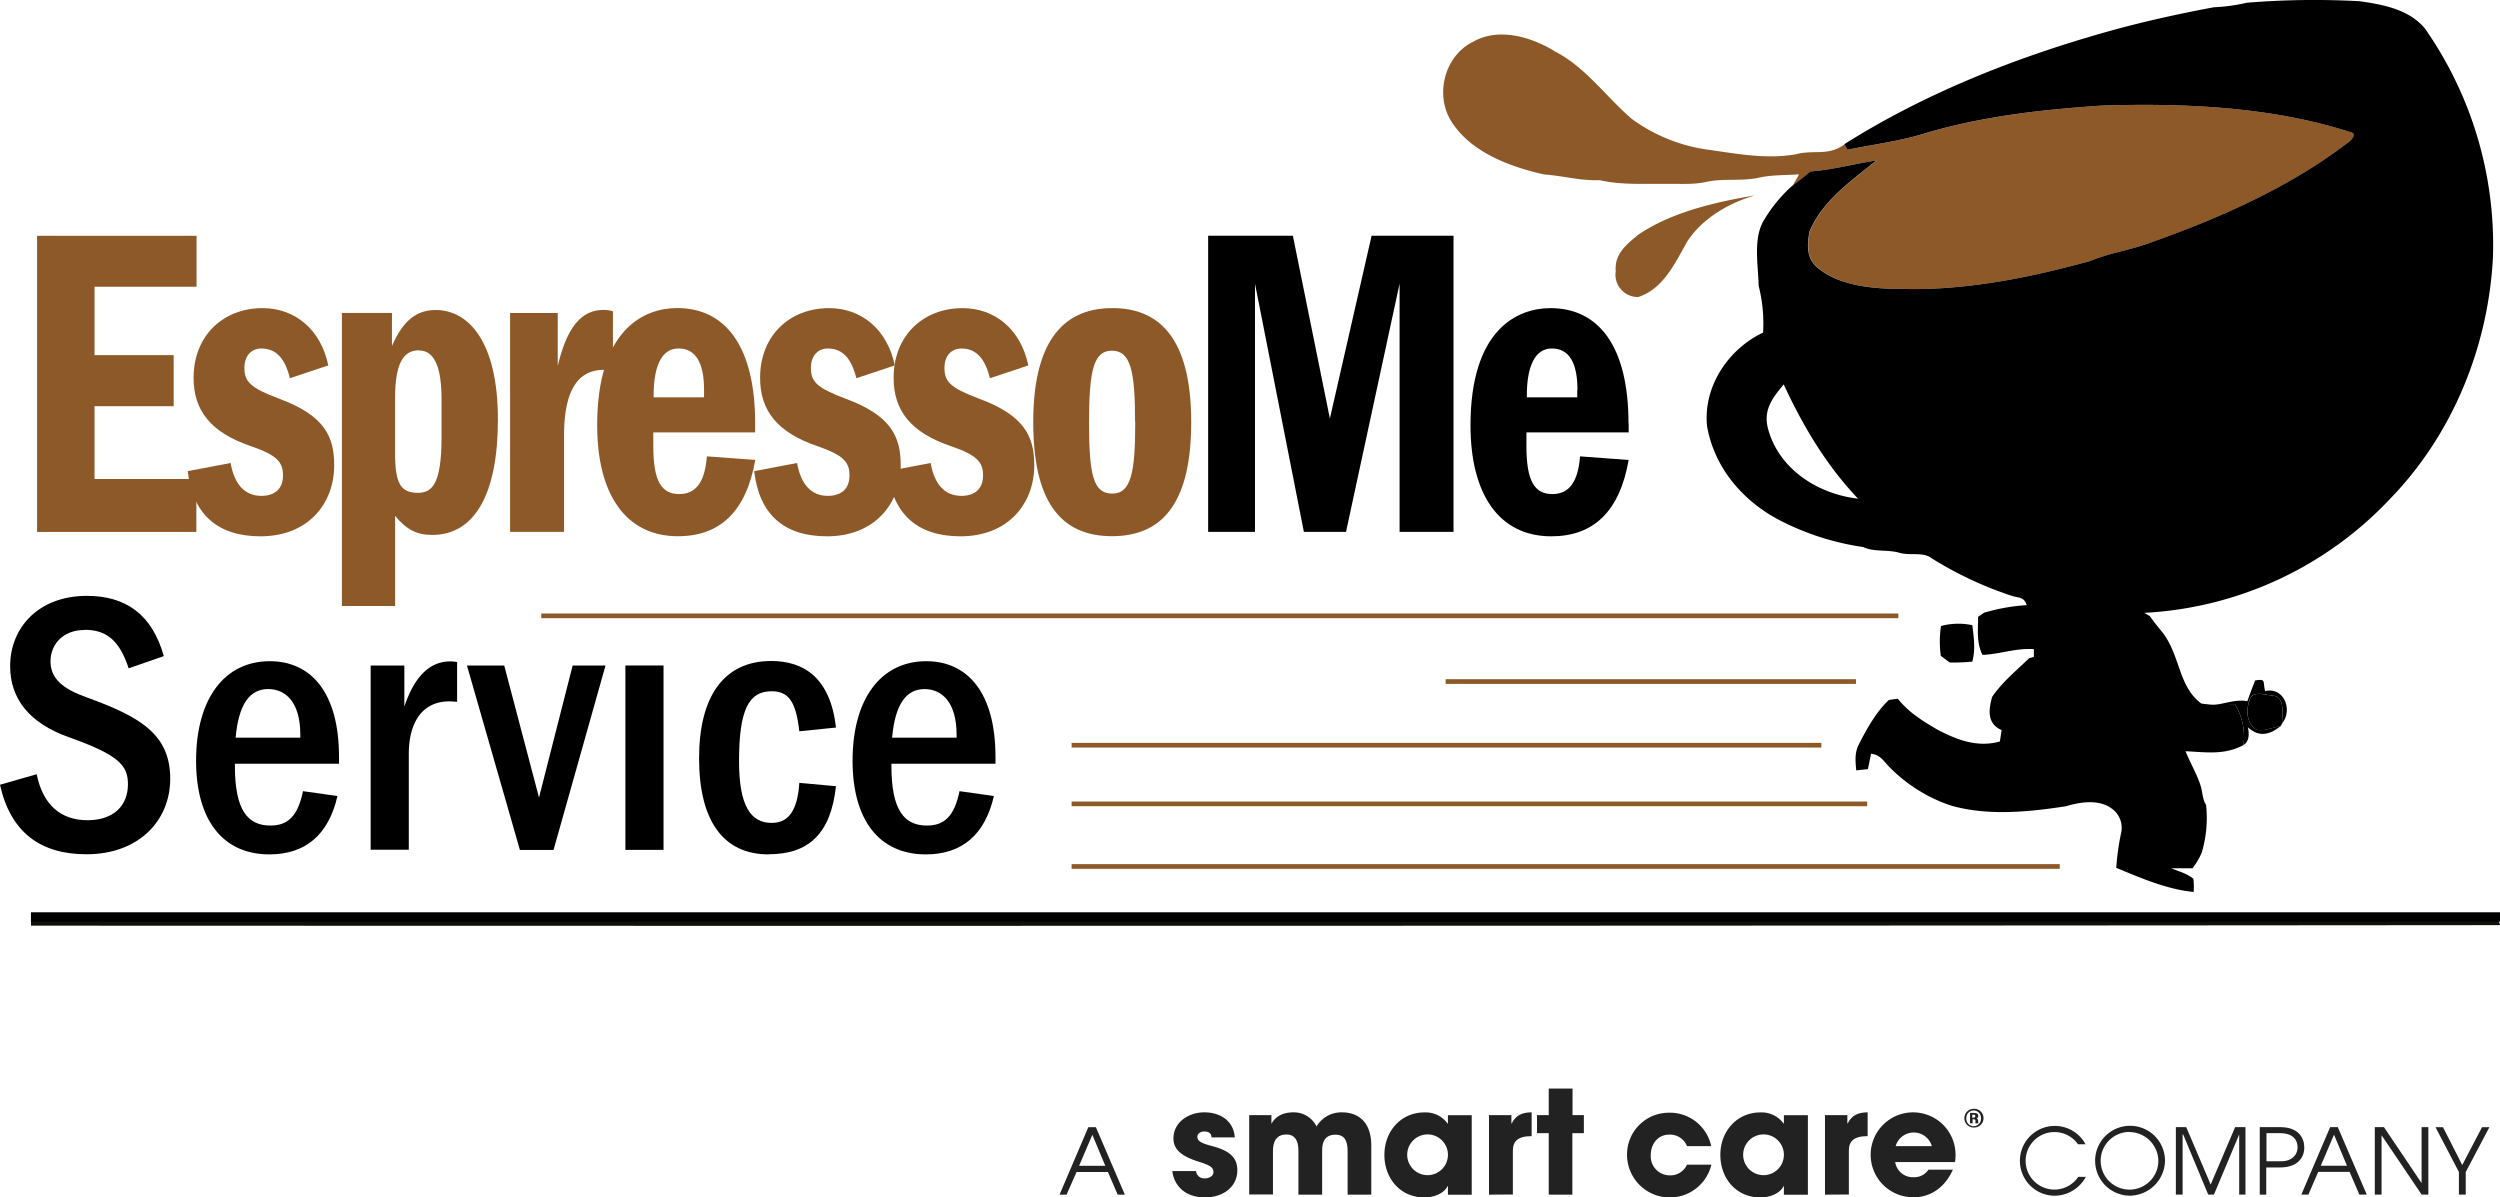 <?xml version="1.0" ?>
<svg xmlns="http://www.w3.org/2000/svg" id="Layer_1" data-name="Layer 1" viewBox="0 0 613.77 293.98">
	<defs>
		<style>.cls-1{fill:#232222;}.cls-2{fill:#8e5928;}.cls-3{fill:#10100f;}</style>
	</defs>
	<path class="cls-1" d="M715.42,667.56a2.31,2.31,0,0,1,2.25-2.27,2.3,2.3,0,1,1,0,4.59A2.26,2.26,0,0,1,715.42,667.56Zm4.07.07a1.8,1.8,0,1,0-3.59,0,1.8,1.8,0,1,0,3.59,0Zm-1.34,1.23a.56.56,0,0,1,0-.27l0-.32a.39.39,0,0,0-.43-.41h-.28v1h-.63v-2.55h1.09c.54,0,.93.25.93.73a.64.64,0,0,1-.41.61c.25.09.36.27.39.73a1.09,1.09,0,0,0,.07.48h-.66Zm-.46-1.41c.25,0,.41-.11.41-.39s-.13-.31-.38-.31h-.37v.72h.34Z" transform="translate(-233.15 -393.07)"/>
	<path class="cls-1" d="M507.55,686.37l-2.4-5.57h-7.7L495,686.37h-1.72l7.06-16.56h1.86l7.11,16.56Zm-6.22-14.7-3.25,7.61h6.43Z" transform="translate(-233.15 -393.07)"/>
	<path class="cls-1" d="M530.58,672.33c0-1.13-.84-1.47-1.79-1.47s-1.68.56-1.68,1.29c0,1.07.95,1.59,3.65,2.3,4.66,1.22,6.16,3.08,6.16,5.95,0,4.08-3.52,6.65-7.95,6.65s-7.54-2.5-8-6.47h5.82a2,2,0,0,0,2.22,1.79c1,0,2.05-.59,2.05-1.52,0-1.09-.66-1.66-3.59-2.57-4.93-1.52-6.23-3.45-6.23-5.74,0-3.89,3.64-6.38,7.57-6.38,4.22,0,7.22,2.31,7.49,6.15h-5.77Z" transform="translate(-233.15 -393.07)"/>
	<path class="cls-1" d="M564,686.37V675.83c0-3.07-1-4.18-3-4.18-2.22,0-3.25,1.34-3.25,3.91v10.81h-5.83V675.6c0-2.54-.91-4-2.93-4-2.3,0-3.32,1.48-3.32,4.18v10.54h-5.83V666.84h5.45v2.06h.06c1-1.84,2.89-2.74,5.39-2.74a6.17,6.17,0,0,1,5.63,3.47,7.06,7.06,0,0,1,6.2-3.47c4.36,0,7.24,2.68,7.24,8.13v12.08Z" transform="translate(-233.15 -393.07)"/>
	<path class="cls-1" d="M588.63,686.37v-2.11h-.07c-.84,1.72-3.18,2.79-5.74,2.79-5.77,0-9.79-4.54-9.79-10.45s4.18-10.42,9.79-10.42a6.64,6.64,0,0,1,5.74,2.75h.07v-2.07h5.84v19.53h-5.84Zm0-9.79a5,5,0,0,0-5-5,5,5,0,1,0,5,5Z" transform="translate(-233.15 -393.07)"/>
	<path class="cls-1" d="M598.71,686.37V666.84h5.5v2.06h.07c1-2.06,2.63-2.74,4.9-2.74V672c-3.47,0-4.61,1.34-4.61,3.56v10.77Z" transform="translate(-233.15 -393.07)"/>
	<path class="cls-1" d="M613.38,686.37v-15.1H610.5v-4.43h2.88v-6.52h5.84v6.52H622v4.43h-2.82v15.1Z" transform="translate(-233.15 -393.07)"/>
	<path class="cls-1" d="M647.29,674.38a4.48,4.48,0,0,0-4.36-2.75c-2.68,0-4.5,2.22-4.5,5a4.67,4.67,0,0,0,4.66,5,4.43,4.43,0,0,0,4.22-2.62h6a10.5,10.5,0,0,1-20.71-2.38,10.26,10.26,0,0,1,10.24-10.38,10.37,10.37,0,0,1,10.43,8.2h-5.93Z" transform="translate(-233.15 -393.07)"/>
	<path class="cls-1" d="M671.11,686.37v-2.11h-.06c-.84,1.72-3.18,2.79-5.75,2.79-5.77,0-9.79-4.54-9.79-10.45s4.18-10.42,9.79-10.42a6.67,6.67,0,0,1,5.75,2.75h.06v-2.07H677v19.53h-5.84Zm0-9.79a5,5,0,0,0-5-5,5,5,0,1,0,5,5Z" transform="translate(-233.15 -393.07)"/>
	<path class="cls-1" d="M681.2,686.37V666.84h5.49v2.06h.07c1-2.06,2.64-2.74,4.91-2.74V672c-3.48,0-4.61,1.34-4.61,3.56v10.77Z" transform="translate(-233.15 -393.07)"/>
	<path class="cls-1" d="M698.43,678.37a4.38,4.38,0,0,0,4.59,3.71,4.1,4.1,0,0,0,3.57-1.84h6c-1.86,4.27-5.43,6.76-9.54,6.76a10.42,10.42,0,1,1,10.2-10.17,8.48,8.48,0,0,1-.14,1.54Zm9-3.92a4.62,4.62,0,0,0-8.88,0Z" transform="translate(-233.15 -393.07)"/>
	<path class="cls-1" d="M745.24,682a8.78,8.78,0,0,1-7.63,4.63A8.57,8.57,0,1,1,745.17,674h-1.86a7,7,0,0,0-5.75-3,7.06,7.06,0,1,0,5.82,11h1.86Z" transform="translate(-233.15 -393.07)"/>
	<path class="cls-1" d="M755.91,686.62a8.58,8.58,0,1,1,8.77-8.56A8.74,8.74,0,0,1,755.91,686.62Zm0-15.65a7.08,7.08,0,1,0,7.13,7.11A7.16,7.16,0,0,0,755.89,671Z" transform="translate(-233.15 -393.07)"/>
	<path class="cls-1" d="M782.89,686.35V671.58h0l-6.2,14.77h-1.41l-6.15-14.77H769v14.77h-1.66V669.79h2.55l6,14.1,6-14.1h2.54v16.56Z" transform="translate(-233.15 -393.07)"/>
	<path class="cls-1" d="M787.94,686.35V669.79h5c4.57,0,5.93,2.7,5.93,5s-1.43,4.9-6,4.9h-3.34v6.68h-1.65Zm5.35-8.18c2.32,0,3.93-1.39,3.93-3.45,0-1.66-1-3.45-4.29-3.45h-3.34v6.9Z" transform="translate(-233.15 -393.07)"/>
	<path class="cls-1" d="M812.39,686.35l-2.4-5.57h-7.7l-2.41,5.57h-1.73l7.07-16.56h1.88l7.11,16.56Zm-6.22-14.7-3.25,7.61h6.43Z" transform="translate(-233.15 -393.07)"/>
	<path class="cls-1" d="M827.68,686.35l-9.84-14.58h0v14.58h-1.66V669.79h2.25l9.24,13.74h0V669.79h1.66v16.56Z" transform="translate(-233.15 -393.07)"/>
	<path class="cls-1" d="M836.83,686.35V680.8l-5.75-11h1.84l4.73,9.29,4.86-9.29h1.81l-5.81,11v5.55Z" transform="translate(-233.15 -393.07)"/>
	<path class="cls-2" d="M614.68,405.59c7.59,3.77,12.8,11.28,19.06,16.65a41.11,41.11,0,0,0,18.75,7.58c7.14,1,14.32,2.4,21.54,1.13,4.36-1.21,8.1.55,12-2.5.26.48.52.92.8,1.37,6.59-1.35,13.08-2.11,19.54-4.19,14.12-4.1,28.24-5.65,42.83-6.64,20-.64,41.73.28,60.9,6.48,1.94.26.48,2-.45,2.6-14.08,10.81-31.15,18.4-47.81,24.31-5.06,2-10.43,2.66-15.47,4.76-15,4.15-31,7.35-46.65,6.85-6.51,0-14.8-.72-20.06-5-3-2.31-2.87-5.76-2.19-9.12,3.2-7.59,10.23-12.4,16.39-17.4-5.45.82-10.67,2.29-16.19,2.69-1.42,1.22-2.86,2.35-4.38,3.45l1.55-2.74c-3.13.24-6.43.11-9.53.75-4.42,1.06-8.67.15-13.11,1.08-3.32.76-6.53.45-10,.52-5.52-.09-10.93.32-16.35-.92-4.69.18-9-1.07-13.6-1.4-8.12-1.8-17.6-5.28-22.43-12.49-4.6-6.56-2.23-16.6,5.06-20.12,6.25-3.52,14.13-1.17,19.85,2.29h0Z" transform="translate(-233.15 -393.07)"/>
	<path class="cls-2" d="M663.87,441.09c-6.29,1.81-12.73,5.6-16.41,11.14-3,5.25-5.89,11.78-12.13,13.76a5.48,5.48,0,0,1-5.51-6.31c-.32-4.3,2.55-6.51,5.55-9,8.17-5.53,18.89-8,28.5-9.61h0Z" transform="translate(-233.15 -393.07)"/>
	<path d="M828.9,400.61c-3.77-5.14-10.52-6.4-16.44-7.24a203.07,203.07,0,0,0-27.69.37,43.4,43.4,0,0,1-8.08,1.11c-9.25,1.73-18.38,3.75-27.42,6.35-22,6.26-43.88,15-63.29,27.25.26.48.52.92.8,1.37,6.59-1.35,13.08-2.11,19.54-4.19,14.12-4.1,28.24-5.65,42.83-6.64,20-.64,41.73.28,60.9,6.48,1.94.26.48,2-.45,2.6-14.08,10.81-31.15,18.4-47.81,24.31-5.06,2-10.43,2.66-15.47,4.76-15,4.15-31,7.35-46.65,6.85-6.51,0-14.8-.72-20.06-5-3-2.31-2.87-5.76-2.19-9.12,3.2-7.59,10.23-12.4,16.39-17.4-5.45.82-10.67,2.29-16.19,2.69-1.42,1.22-2.86,2.35-4.38,3.45a35,35,0,0,0-6.93,8.37c-2.85,4.45-1.49,11.15-1.4,16.26A37.19,37.19,0,0,1,666,474.72c-8.61,4.1-14.75,13.31-13.75,23,1.82,10.34,8.94,18.54,18.12,23.23a64.83,64.83,0,0,0,20.18,6.42c2.79,1.3,6.07.54,9.06,1.45,2.67.72,5.7-.34,7.84,1.35a90.54,90.54,0,0,0,19.6,9.18c1.79.59,3,.18,3.67,2.29a46.55,46.55,0,0,0-10.48,1.86l-1.45,1c0,3.28-.44,6.3,1.08,9.35,4.33-.18,8.25-1.72,12.61-1.41,0,.63,0,1.27,0,1.9l-1.17.34c-3.12,3-6.65,5.91-9.07,9.47-.89,3.19-1.31,6.56,2.32,8.16l-.42,2.8c-5.5,1.52-10.34-.33-15.17-2.82-3.7-2.13-7.2-4.3-9.88-7.67a21.23,21.23,0,0,0-2.26.34c-3.14,3-5.42,7.12-7.38,11-1,2.05-.78,4-.58,6.24l2.85-.3c.29-1.25.54-2.52.77-3.78,2.42.24,3.19,2,4.78,3.52a38.28,38.28,0,0,0,14.87,9.21c9.1,2.58,19,1.57,28.19.17,3.55-1.08,8.26-1.8,11.39.65a5.78,5.78,0,0,1,2.14,6.09,60.38,60.38,0,0,0-1.15,8.37c6,2.49,12.49,5.31,19,5.92a16.46,16.46,0,0,0-.07-3.22c-1.46-1.3-3.67-1.84-5.45-2.6,1.76,0,3.5,0,5.24,0a18.06,18.06,0,0,0,2.25-3.78,30,30,0,0,0,1.08-11.78c-.85-1.26-.86-3-1.28-4.5-.91-3-2.6-5.73-3.76-8.67,5,.24,9.57,1,14.22-1.51a15.61,15.61,0,0,0-2.1-10.07,28.87,28.87,0,0,1-8.25-.13c-5.64-4.17-5.1-11.59-9.44-17.34-1.11-1.36-2.2-2.69-3.2-4.12l-1.36-.8a89.21,89.21,0,0,0,60.35-28c15.39-15.84,24.13-37.39,25.25-59.34a92.68,92.68,0,0,0-16.36-55.63ZM667.09,497.8c-.9-4.19,1.21-7,3.68-10l.29-.36c4.76,10.25,10.43,19.82,18.25,28.05-10-1.12-19.79-7.47-22.22-17.67Z" transform="translate(-233.15 -393.07)"/>
	<path d="M709.72,546.75a16.35,16.35,0,0,1,7.65-.19c.37,3,.81,5.92,0,8.94a46.49,46.49,0,0,1-5.54.22c-.75-.54-1.48-1.1-2.2-1.65a25.65,25.65,0,0,1,.05-7.32h0Z" transform="translate(-233.15 -393.07)"/>
	<path d="M786.8,560.13c2.79-.47,1.84.29,2.46,2.6,4.63-1.05,6.84,4.68,4.18,7.9-.09-2.07.78-5.75-1.73-6.69-1.85-.11-5.64-1.59-6.28,1-.83,2.35-.79,5.12,1.14,6.94,1.76,1.18,4.52-.33,6.45-.51-2.58,2.06-5.24,2.8-8,.25.46,2.14.12,3.58-1.07,4.39A15.67,15.67,0,0,0,781.89,566a28.94,28.94,0,0,1-8.26-.13c4.18,1.06,7.19-1.36,11.26-.65.61-1.7,1.23-3.38,1.88-5h0Z" transform="translate(-233.15 -393.07)"/>
	<path d="M791.72,563.94c2.5.93,1.64,4.62,1.73,6.69l-.41.76c-1.94.18-4.71,1.71-6.46.51-1.92-1.81-2-4.59-1.14-6.94.64-2.61,4.44-1.13,6.28-1Z" transform="translate(-233.15 -393.07)"/>
	<path class="cls-3" d="M240.74,618.13c3,.07,6,.08,9,.07q297.67,0,595.32,0a2.57,2.57,0,0,1,1.88,2q-303,.26-606.18.13v-2.15h0Z" transform="translate(-233.15 -393.07)"/>
	<rect x="7.6" y="223.97" width="606.17" height="2.3"/>
	<rect class="cls-2" x="132.88" y="150.62" width="333.18" height="1.15"/>
	<rect class="cls-2" x="354.91" y="166.75" width="100.75" height="1.15"/>
	<rect class="cls-2" x="263.09" y="182.38" width="184.06" height="1.15"/>
	<rect class="cls-2" x="263.09" y="196.78" width="195.31" height="1.15"/>
	<rect class="cls-2" x="263.09" y="212.15" width="242.6" height="1.15"/>
	<path d="M253.91,547.73c-5.14,0-8.36,3.4-8.36,7.72s3.21,6.79,8.81,8.81c13.23,4.77,20.58,9.09,20.58,20,0,10.28-7.72,18.54-20.58,18.54-11.29,0-18.64-5.41-21.21-17.07l9-2.58c1.56,7.62,6,11.29,12.49,11.29s9.92-3.67,9.92-8.81c0-4.59-2.11-7.17-14.5-11.57-9.83-3.48-14.42-9.55-14.42-17.44,0-9.56,7.07-17.26,18.82-17.26,9.55,0,16,4.5,18.91,14.79l-8.63,3c-2.21-6.71-5.33-9.46-10.83-9.46Z" transform="translate(-233.15 -393.07)"/>
	<path d="M290.82,581.16c0,10.92,3.21,14.59,8.72,14.59,4.12,0,6.7-2.11,8-8.44L316,588.5c-2.2,9.56-7.89,14.33-16.71,14.33-11.47,0-18-8.45-18-23,0-15.34,7.07-24.43,18.09-24.43,10,0,17,7.53,17,23.51v1.66H290.82v.64ZM299,562.24c-4.41,0-7.25,3.49-8,11.94h15.88v-.74C306.88,565.27,303.12,562.24,299,562.24Z" transform="translate(-233.15 -393.07)"/>
	<path d="M324.15,556.46h8.27v10.1c2.48-7.44,6.25-11.11,11.29-11.11a7.73,7.73,0,0,1,1.66.17v9.74c-.55,0-1.19-.1-1.93-.1-6.25,0-9.93,4.69-9.93,13v23.42h-9.36V556.46Z" transform="translate(-233.15 -393.07)"/>
	<path d="M347.85,556.46h9.09l8.54,32.41,8.26-32.41h8.07l-12.76,45.27h-8.26l-13-45.27Z" transform="translate(-233.15 -393.07)"/>
	<rect x="153.54" y="163.38" width="9.36" height="45.27"/>
	<path d="M421.86,602.83c-11.29,0-17.08-8.45-17.08-23.6s6.06-23.88,17.72-23.88c8,0,14.51,4.13,15.89,16.34l-9,.92c-.83-7.35-2.66-9.83-6.8-9.83-5.51,0-8,4.32-8,17.17,0,10.93,2.85,15.15,8,15.15,4,0,6.33-2.76,6.8-9.83l9,.82c-1.29,11.85-6.88,16.71-16.53,16.71Z" transform="translate(-233.15 -393.07)"/>
	<path d="M452,581.16c0,10.92,3.21,14.59,8.72,14.59,4.13,0,6.7-2.11,8-8.44l8.44,1.19c-2.2,9.56-7.89,14.33-16.7,14.33-11.48,0-18-8.45-18-23,0-15.34,7.07-24.43,18.09-24.43,10,0,17,7.53,17,23.51v1.66H452v.64Zm8.17-18.92c-4.41,0-7.25,3.49-8,11.94H468v-.74c0-8.17-3.77-11.2-7.9-11.2Z" transform="translate(-233.15 -393.07)"/>
	<path class="cls-2" d="M281.41,463.47H256.36v16.78h19.43v12.54H256.36v17.87h25v13H242.25v-72.7h39.16Z" transform="translate(-233.15 -393.07)"/>
	<path class="cls-2" d="M313.8,482.77l-9.48,3.16c-1.25-5.13-3.58-7.3-7-7.3-2.62,0-4.17,2-4.17,4.69,0,3.37,1.26,4.9,8.52,7.63,11.22,4.14,13.53,9.37,13.53,16.35,0,9.48-6.47,17.44-18.08,17.44-10.44,0-16.63-5.24-17.88-16l10.54-2c.87,5.13,3.39,8.07,7.54,8.07,3.19,0,5.31-1.64,5.31-5s-1.55-5-7.83-7.19c-10-3.38-14.12-8.83-14.12-16.78,0-10.46,7.35-17.12,16.92-17.12,8,0,14.31,5.24,16.15,14.06Z" transform="translate(-233.15 -393.07)"/>
	<path class="cls-2" d="M355.39,496.07c0,18.3-5.7,28.33-16.15,28.33-3.77,0-6.29-1.31-9.09-4.68v22.12H317.09V469.9h12.29V478c2.8-6.42,6.19-8.82,10.73-8.82,7.93,0,15.28,7.52,15.28,26.92Zm-19.35-17c-3.86,0-5.9,3.16-5.9,11.88v13.3c0,7.52,1.36,9.81,5.6,9.81,3.39,0,5.81-1.95,5.81-13.62V491c0-10.14-3-11.88-5.51-11.88Z" transform="translate(-233.15 -393.07)"/>
	<path class="cls-2" d="M383.63,469.47v14.61a9.17,9.17,0,0,0-2.23-.21c-6.48,0-9.77,5.23-9.77,16.13v23.65H358.38V469.91h11.7v13c2.32-9.7,5.9-13.74,11.22-13.74a7.49,7.49,0,0,1,2.33.32Z" transform="translate(-233.15 -393.07)"/>
	<path class="cls-2" d="M418.54,497.05v2.18h-25v3.37c0,8.61,2,11.77,6.38,11.77,4,0,6.29-2.84,6.77-9.26l11.89.87c-2.23,12.64-8.61,18.74-19,18.74-12.76,0-19.82-10.24-19.82-27.25,0-23.54,11.51-28.77,19.63-28.77,11.7,0,19.16,9.16,19.16,28.33ZM406,488.76c0-6.54-2-10.14-6.29-10.14s-6.09,4.69-6.09,11.56v.44H406v-1.85Z" transform="translate(-233.15 -393.07)"/>
	<path class="cls-2" d="M452.87,482.77l-9.48,3.16c-1.26-5.13-3.58-7.3-7-7.3-2.61,0-4.16,2-4.16,4.69,0,3.37,1.25,4.9,8.51,7.63,11.23,4.14,13.54,9.37,13.54,16.35,0,9.48-6.48,17.44-18.08,17.44-10.45,0-16.64-5.24-17.89-16l10.54-2c.87,5.13,3.39,8.07,7.54,8.07,3.2,0,5.32-1.64,5.32-5s-1.55-5-7.83-7.19c-10-3.38-14.12-8.83-14.12-16.78,0-10.46,7.34-17.12,16.92-17.12,8,0,14.31,5.24,16.15,14.06Z" transform="translate(-233.15 -393.07)"/>
	<path class="cls-2" d="M485.66,482.77l-9.48,3.16c-1.25-5.13-3.58-7.3-7-7.3-2.61,0-4.16,2-4.16,4.69,0,3.37,1.25,4.9,8.51,7.63,11.22,4.14,13.54,9.37,13.54,16.35,0,9.48-6.48,17.44-18.08,17.44-10.45,0-16.64-5.24-17.89-16l10.54-2c.87,5.13,3.39,8.07,7.54,8.07,3.19,0,5.32-1.64,5.32-5s-1.55-5-7.84-7.19c-10-3.38-14.12-8.83-14.12-16.78,0-10.46,7.35-17.12,16.92-17.12,8,0,14.31,5.24,16.15,14.06Z" transform="translate(-233.15 -393.07)"/>
	<path class="cls-2" d="M486.82,496.71c0-18.75,6.57-28,19.44-28s19.34,9.26,19.34,28-6.28,28-19.44,28S486.82,515.46,486.82,496.71Zm25,0c0-12.53-1.06-17.54-5.7-17.54-4.35,0-5.6,4.47-5.6,17.54s1.06,17.54,5.7,17.54S511.86,509,511.86,496.71Z" transform="translate(-233.15 -393.07)"/>
	<path d="M559.64,495.84l10.25-44.9H590v72.7H576.76V462.71l-13.15,60.93H553.26l-12-60.93v60.93H529.76v-72.7h20.8l9.09,44.9Z" transform="translate(-233.15 -393.07)"/>
	<path d="M633,497.05v2.18H607.9v3.37c0,8.61,2,11.77,6.38,11.77,4,0,6.29-2.84,6.78-9.26L633,506c-2.22,12.64-8.62,18.74-19,18.74-12.77,0-19.83-10.24-19.83-27.25,0-23.54,11.51-28.77,19.63-28.77,11.7,0,19.16,9.16,19.16,28.33Zm-12.57-8.29c0-6.54-2-10.14-6.29-10.14S608,483.31,608,490.18v.44h12.38v-1.85Z" transform="translate(-233.15 -393.07)"/>
</svg>
